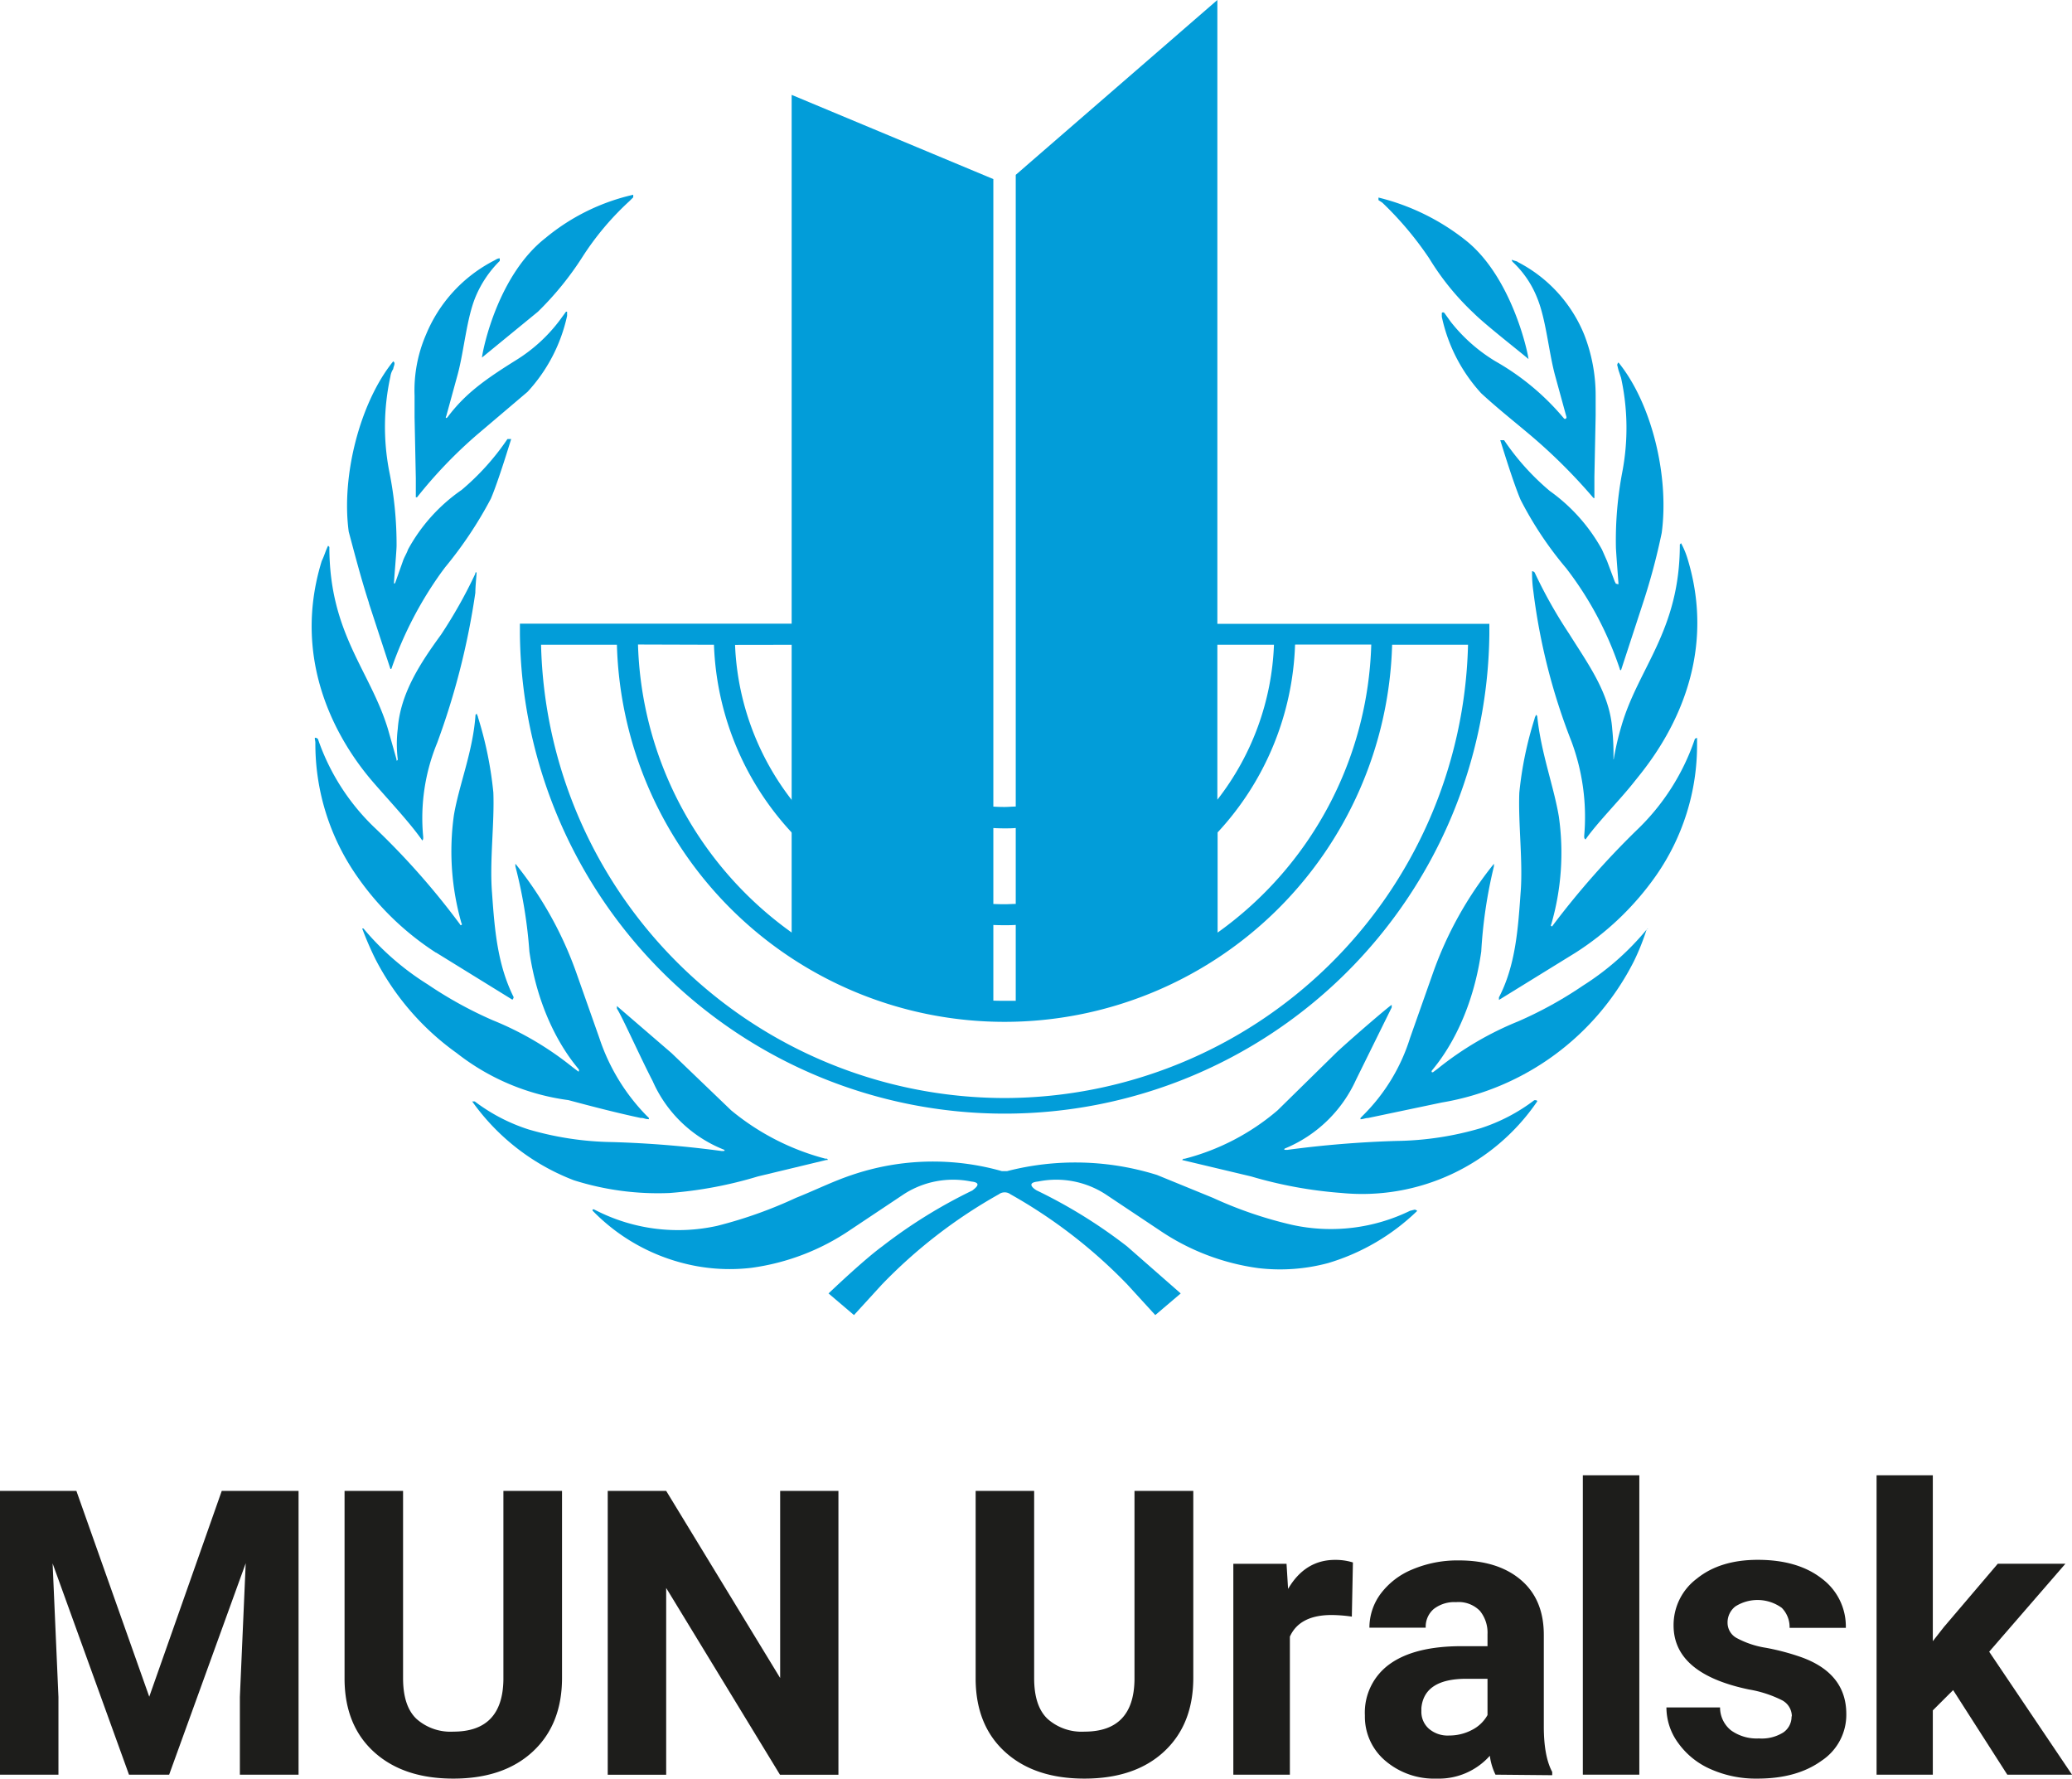 <svg xmlns="http://www.w3.org/2000/svg" xmlns:xlink="http://www.w3.org/1999/xlink" viewBox="0 0 347.76 298.45"><defs><style>.cls-1{fill:none;}.cls-2{clip-path:url(#clip-path);}.cls-3{fill:#029dd9;}.cls-4{fill:#1d1d1b;}</style><clipPath id="clip-path" transform="translate(0 0)"><rect class="cls-1" width="347.76" height="298.45"/></clipPath></defs><title>Artwork 3</title><g id="Layer_2" data-name="Layer 2"><g id="Layer_1-2" data-name="Layer 1"><g id="Artwork_3" data-name="Artwork 3"><g class="cls-2"><polygon class="cls-3" points="166.72 170.62 132.87 160.43 132.87 15.92 166.72 30.05 166.72 170.62"/><g class="cls-2"><path class="cls-3" d="M249.93,104.68H204.32V0L170.48,29.34v106c-.63,0-1.25.07-1.88.07a29,29,0,0,1-29-29c0-.59,0-1.18.06-1.76H87.26c0,.59,0,1.17,0,1.76a81.36,81.36,0,0,0,162.71,0c0-.59,0-1.17,0-1.76m-32.57,3.51h12.75a61.54,61.54,0,0,1-25.79,48.33V139.68a48.64,48.64,0,0,0,13-31.49m-3.54,0a45,45,0,0,1-9.5,26v-26Zm-77.72,0A32.54,32.54,0,0,0,168.6,139c.63,0,1.25,0,1.88-.06v12.74c-.63,0-1.25.05-1.88.05a45.32,45.32,0,0,1-45.23-43.52Zm-16.27,0a48.8,48.8,0,0,0,48.77,47.06c.63,0,1.25,0,1.88-.05v12.74c-.63,0-1.25,0-1.88,0a61.61,61.61,0,0,1-61.52-59.79Zm48.77,76.06a77.9,77.9,0,0,1-77.79-76.06h12.73a65.08,65.08,0,0,0,130.11,0h12.74a77.91,77.91,0,0,1-77.79,76.06" transform="translate(0 0)"/><path class="cls-3" d="M236.66,203.17a30.35,30.35,0,0,1-19.85,2.35A68.71,68.71,0,0,1,203.58,201l-9.39-3.84a45.93,45.93,0,0,0-25.18-.64h-.85a42.31,42.31,0,0,0-25.18.64c-3.2,1.07-6.19,2.57-9.39,3.84a74.49,74.49,0,0,1-13.23,4.7,30.36,30.36,0,0,1-19.84-2.35l-.85-.42c-.22,0-.22,0-.22.21a32.38,32.38,0,0,0,14.94,8.75,31.1,31.1,0,0,0,11.73.85,38.76,38.76,0,0,0,16.65-6.4l9-6A15.25,15.25,0,0,1,163,198.26c2.13.21.43,1.28.21,1.5a85,85,0,0,0-15.15,9.39c-3.2,2.34-9,7.89-9,7.89l4.27,3.63,4.69-5.13a84.9,84.9,0,0,1,19.64-15.15,1.62,1.62,0,0,1,1.92,0,85.27,85.27,0,0,1,19.63,15.15l4.69,5.13,4.27-3.63-9-7.89a84.69,84.69,0,0,0-15.16-9.39c-.42-.22-1.92-1.29.22-1.5a15.24,15.24,0,0,1,11.31,2.13l9,6a38.76,38.76,0,0,0,16.65,6.4,31.1,31.1,0,0,0,11.73-.85,36.45,36.45,0,0,0,14.94-8.75.74.74,0,0,0-.43-.21l-.85.21m20.91-18.56a30.16,30.16,0,0,1-9,4.69,52.37,52.37,0,0,1-14.09,2.13,177.48,177.48,0,0,0-18.35,1.5c-.42,0-.64,0-.42-.22a22.55,22.55,0,0,0,11.95-11.52l6-12.16v-.43c-.43.21-6.4,5.33-9.17,7.89l-10,9.82a38.94,38.94,0,0,1-15.58,8.11h-.21l-.22.21L210,197.41a72.48,72.48,0,0,0,15.15,2.77A35.56,35.56,0,0,0,258,184.82c0-.21-.22-.21-.43-.21M276.35,156a45.07,45.07,0,0,1-10.67,9.39,66.65,66.65,0,0,1-10.88,6,53.45,53.45,0,0,0-13.45,7.9l-.85.64c-.22,0-.22,0-.22-.21s6.41-6.62,8.33-20.06a79.2,79.2,0,0,1,2.13-14.3v-.42a62.13,62.13,0,0,0-10.24,18.35l-3.84,10.88a31.48,31.48,0,0,1-7.9,13l-.42.43v.21c.42,0,.85-.21,1.28-.21L242,185a44.33,44.33,0,0,0,32.22-23.68,39.12,39.12,0,0,0,2.14-5.34c.42-.21.21-.21,0,0m8.11-32a38,38,0,0,1-9.82,15.37,141,141,0,0,0-14.08,16c0,.21-.43,0-.22-.21A43.15,43.15,0,0,0,261.63,137c-.86-5.12-3-10.67-3.63-16.86l-.22-.21c0,.21-.21.43-.21.64A61,61,0,0,0,255,133c-.21,5.12.64,11.74.21,16.86-.42,6-.85,12.17-3.63,17.5v.43l12.81-7.9a48.08,48.08,0,0,0,13.44-12.8,38.23,38.23,0,0,0,7-22.41v-.85a.73.73,0,0,0-.42.21" transform="translate(0 0)"/><path class="cls-3" d="M270.8,127.41h0a41.59,41.59,0,0,0-.21-5.11c-.43-6-4.06-10.89-7.26-16a79.86,79.86,0,0,1-5.76-10.24.73.73,0,0,0-.43-.22,21.52,21.52,0,0,0,.22,3.42,103.62,103.62,0,0,0,6.4,25.18,36.32,36.32,0,0,1,2.13,15.79c0,.43,0,.43.22.64,1.92-2.77,5.76-6.62,8.11-9.6s15.15-17.5,9-37.56a13.94,13.94,0,0,0-1.07-2.56l-.21.21c0,14.52-7,20.7-9.82,30.52a47.14,47.14,0,0,0-1.28,5.54M271,97.54l-1.28-3.41-.85-1.92a29.62,29.62,0,0,0-8.75-9.82,41.34,41.34,0,0,1-7.68-8.53h-.64c.21.64,2.13,7,3.41,10a60.47,60.47,0,0,0,7.69,11.53l.64.85a57.4,57.4,0,0,1,8.32,16,.21.21,0,0,0,.21.22l3.63-11.1a108.1,108.1,0,0,0,3.2-11.95c1.28-9.6-1.71-21.76-7.26-28.59a.73.73,0,0,0-.21.42l.21.86.43,1.28a39.43,39.43,0,0,1,.22,15.79,61,61,0,0,0-1.08,12.59c0,.64.43,6,.43,6.19s-.21,0-.43,0M253.94,44A16.63,16.63,0,0,1,258,50c1.49,3.63,1.92,9,3,13l1.92,7c0,.21-.22.42-.43.21A41.91,41.91,0,0,0,251,60.63,27.75,27.75,0,0,1,243.49,54l-1.07-1.49a.29.29,0,0,0-.43,0v.64A27.42,27.42,0,0,0,248.61,66c2.77,2.56,5.76,4.91,8.53,7.26a92.61,92.61,0,0,1,10.25,10.24s.21.21.21,0V80l.21-10.24V66.39a28.07,28.07,0,0,0-1.92-10.24A23.79,23.79,0,0,0,254.8,44c-.22-.21-.64-.21-1.07-.42a.65.65,0,0,0,.21.42M232,34a56.23,56.23,0,0,1,7.9,9.39,43.8,43.8,0,0,0,7.47,9.18c1.92,1.92,7.68,6.4,9.17,7.68-.21-1.71-3-13.87-10.45-19.85a38.14,38.14,0,0,0-14.73-7.25v.43L232,34M112.47,200.18a69.29,69.29,0,0,0,14.72-2.77l11.52-2.77h.22a.22.22,0,0,0-.22-.22h-.21a41.2,41.2,0,0,1-15.79-8.11l-10-9.6-9.17-7.9v.43c.85,1.28,4,8.32,6,12.16a21.81,21.81,0,0,0,12,11.53c.21.21,0,.21-.43.21a175.07,175.07,0,0,0-18.35-1.5,52.36,52.36,0,0,1-14.08-2.13,30.16,30.16,0,0,1-9-4.69h-.43a37.27,37.27,0,0,0,17.07,13.23,46.8,46.8,0,0,0,16.22,2.13m-4.91-12.59c.43,0,.64.21,1.28.21v-.21l-.43-.42a33.82,33.82,0,0,1-7.89-13l-3.84-10.88a62.11,62.11,0,0,0-10.25-18.36v.43a79.33,79.33,0,0,1,2.35,14.3c1.92,13.23,8.32,19.63,8.32,19.84s0,.43-.21.22l-.85-.64a53.15,53.15,0,0,0-13.45-7.9,67.77,67.77,0,0,1-10.88-6A45.29,45.29,0,0,1,61,155.8h-.21A54,54,0,0,0,63,160.92a44.26,44.26,0,0,0,13.66,15.79A38.55,38.55,0,0,0,95.4,184.6c4,1.07,8.11,2.14,12.16,3M73.2,159.85,86,167.75a.78.78,0,0,0,.21-.43c-2.77-5.55-3.2-11.52-3.63-17.5-.43-5.33.43-11.73.22-16.86a62.52,62.52,0,0,0-2.57-12.59c0-.21-.21-.42-.21-.64l-.21.22c-.43,6.19-2.77,11.73-3.63,16.85a43.8,43.8,0,0,0,1.28,18.14c.22.22-.21.43-.21.22a126.53,126.53,0,0,0-14.08-16A37.28,37.28,0,0,1,53.36,124a.74.74,0,0,0-.43-.21c-.21,0,0,.43,0,.85a38.77,38.77,0,0,0,7,22.41,47.39,47.39,0,0,0,13.23,12.8m-2.34-18.78c.21-.21.21-.21.21-.64a33.11,33.11,0,0,1,2.35-15.79,124.3,124.3,0,0,0,6.4-25.18c0-1.06.21-3,.21-3.41-.21,0-.21,0-.21.21a79.86,79.86,0,0,1-5.76,10.24c-3.42,4.7-6.83,9.82-7.26,15.8a20.8,20.8,0,0,0,0,5.11.21.21,0,0,1-.21.22v-.22L65.1,122.3c-3-9.82-9.82-16-9.82-30.52l-.21-.21c-.43.85-.64,1.7-1.07,2.56-6.19,20.05,6.4,34.57,9,37.55s6,6.62,7.9,9.39m-9-39.9,3.63,11.09a.21.21,0,0,0,.22-.21,63.24,63.24,0,0,1,8.32-16l.64-.86a67.34,67.34,0,0,0,7.68-11.52c1.28-3,3.2-9.39,3.41-10h-.63a41.73,41.73,0,0,1-7.69,8.54,29,29,0,0,0-9,10c-.21.64-.64,1.28-.85,1.92l-1.28,3.62s-.22.43-.22,0,.43-5.33.43-6.18A61.67,61.67,0,0,0,65.31,79a39.37,39.37,0,0,1,.21-15.79A3.09,3.09,0,0,1,66,61.91c0-.22.21-.65.21-.86s0-.21-.21-.42c-5.55,6.83-8.75,19.2-7.47,28.59,1.07,4,2.14,8.11,3.41,12M69.58,70l.21,10.24v3.2H70A77.46,77.46,0,0,1,80,73l8.54-7.25A27.35,27.35,0,0,0,95.18,53V52.3H95L93.9,53.8a26.78,26.78,0,0,1-7.25,6.61C81.53,63.61,78.11,66,75.12,70c-.21.21-.42.21-.21-.22l1.92-7c1.07-4,1.49-9.39,3-13a18.48,18.48,0,0,1,4.05-6v-.43c-.42,0-.63.22-1.06.43A24.43,24.43,0,0,0,71.5,56.15a23.55,23.55,0,0,0-1.92,10.24V70M80.89,60h0l9.39-7.69a51.9,51.9,0,0,0,7.46-9.17,47.44,47.44,0,0,1,7.9-9.39l.64-.64v-.43a35.31,35.31,0,0,0-14.73,7.26C83.66,46.11,81.1,58.28,80.89,60" transform="translate(0 0)"/><polygon class="cls-4" points="12.82 250.17 25.05 284.71 37.22 250.17 50.11 250.17 50.11 297.79 40.26 297.79 40.26 284.77 41.24 262.31 28.39 297.79 21.65 297.79 8.83 262.34 9.81 284.77 9.81 297.79 0 297.79 0 250.17 12.82 250.17"/><path class="cls-4" d="M94.33,250.17v31.37q0,7.81-4.89,12.36t-13.36,4.55q-8.34,0-13.25-4.42t-5-12.13V250.17h9.82V281.6c0,3.12.74,5.39,2.24,6.82a8.59,8.59,0,0,0,6.2,2.15q8.27,0,8.4-8.71V250.17Z" transform="translate(0 0)"/><polygon class="cls-4" points="140.72 297.8 130.91 297.8 111.81 266.46 111.81 297.8 102 297.8 102 250.17 111.81 250.17 130.94 281.57 130.94 250.17 140.72 250.17 140.72 297.8"/><path class="cls-4" d="M200.28,250.17v31.37q0,7.81-4.89,12.36T182,298.45q-8.34,0-13.25-4.42t-5-12.13V250.17h9.82V281.6c0,3.12.74,5.39,2.24,6.82a8.59,8.59,0,0,0,6.2,2.15q8.28,0,8.4-8.71V250.17Z" transform="translate(0 0)"/><path class="cls-4" d="M226.89,271.27a24.94,24.94,0,0,0-3.4-.27c-3.58,0-5.92,1.22-7,3.63v23.16H207V262.41h8.93l.26,4.21q2.85-4.87,7.88-4.87a9.74,9.74,0,0,1,3,.43Z" transform="translate(0 0)"/><path class="cls-4" d="M251,297.79a10.07,10.07,0,0,1-.95-3.17,11.45,11.45,0,0,1-8.93,3.83,12.6,12.6,0,0,1-8.62-3,9.69,9.69,0,0,1-3.42-7.59,10,10,0,0,1,4.17-8.63q4.17-3,12.05-3h4.36v-2a5.78,5.78,0,0,0-1.27-3.92,5,5,0,0,0-4-1.47,5.63,5.63,0,0,0-3.74,1.14,3.89,3.89,0,0,0-1.36,3.15h-9.45a9.53,9.53,0,0,1,1.89-5.7,12.61,12.61,0,0,1,5.37-4.1,19.38,19.38,0,0,1,7.78-1.49q6.54,0,10.39,3.28t3.84,9.25v15.34q0,5,1.41,7.62v.55Zm-7.82-6.57a8.15,8.15,0,0,0,3.86-.93,6.16,6.16,0,0,0,2.62-2.5V281.7h-3.54q-7.1,0-7.56,4.91l0,.55a3.77,3.77,0,0,0,1.25,2.91,4.8,4.8,0,0,0,3.4,1.15" transform="translate(0 0)"/><rect class="cls-4" x="265.66" y="247.55" width="9.48" height="50.24"/><path class="cls-4" d="M300.74,288a3.06,3.06,0,0,0-1.71-2.73,19.71,19.71,0,0,0-5.52-1.78q-12.61-2.64-12.62-10.73a9.73,9.73,0,0,1,3.91-7.87q3.9-3.15,10.22-3.15,6.74,0,10.78,3.17a10,10,0,0,1,4,8.24h-9.44a4.58,4.58,0,0,0-1.31-3.35,6.94,6.94,0,0,0-7.79-.24,3.4,3.4,0,0,0-1.31,2.74,2.92,2.92,0,0,0,1.49,2.54,15.43,15.43,0,0,0,5,1.67,39.39,39.39,0,0,1,5.95,1.59c5,1.82,7.49,5,7.49,9.51a9.24,9.24,0,0,1-4.15,7.84q-4.15,3-10.73,3a18.67,18.67,0,0,1-7.9-1.59,13.14,13.14,0,0,1-5.41-4.35,10.08,10.08,0,0,1-2-6h9a4.92,4.92,0,0,0,1.86,3.86,7.38,7.38,0,0,0,4.65,1.34,6.81,6.81,0,0,0,4.1-1,3.19,3.19,0,0,0,1.39-2.7" transform="translate(0 0)"/><polygon class="cls-4" points="327.81 283.6 324.4 287 324.4 297.79 314.96 297.79 314.96 247.55 324.4 247.55 324.4 275.39 326.24 273.04 335.3 262.4 346.65 262.4 333.86 277.16 347.76 297.79 336.9 297.79 327.81 283.6"/></g></g></g></g></g></svg>